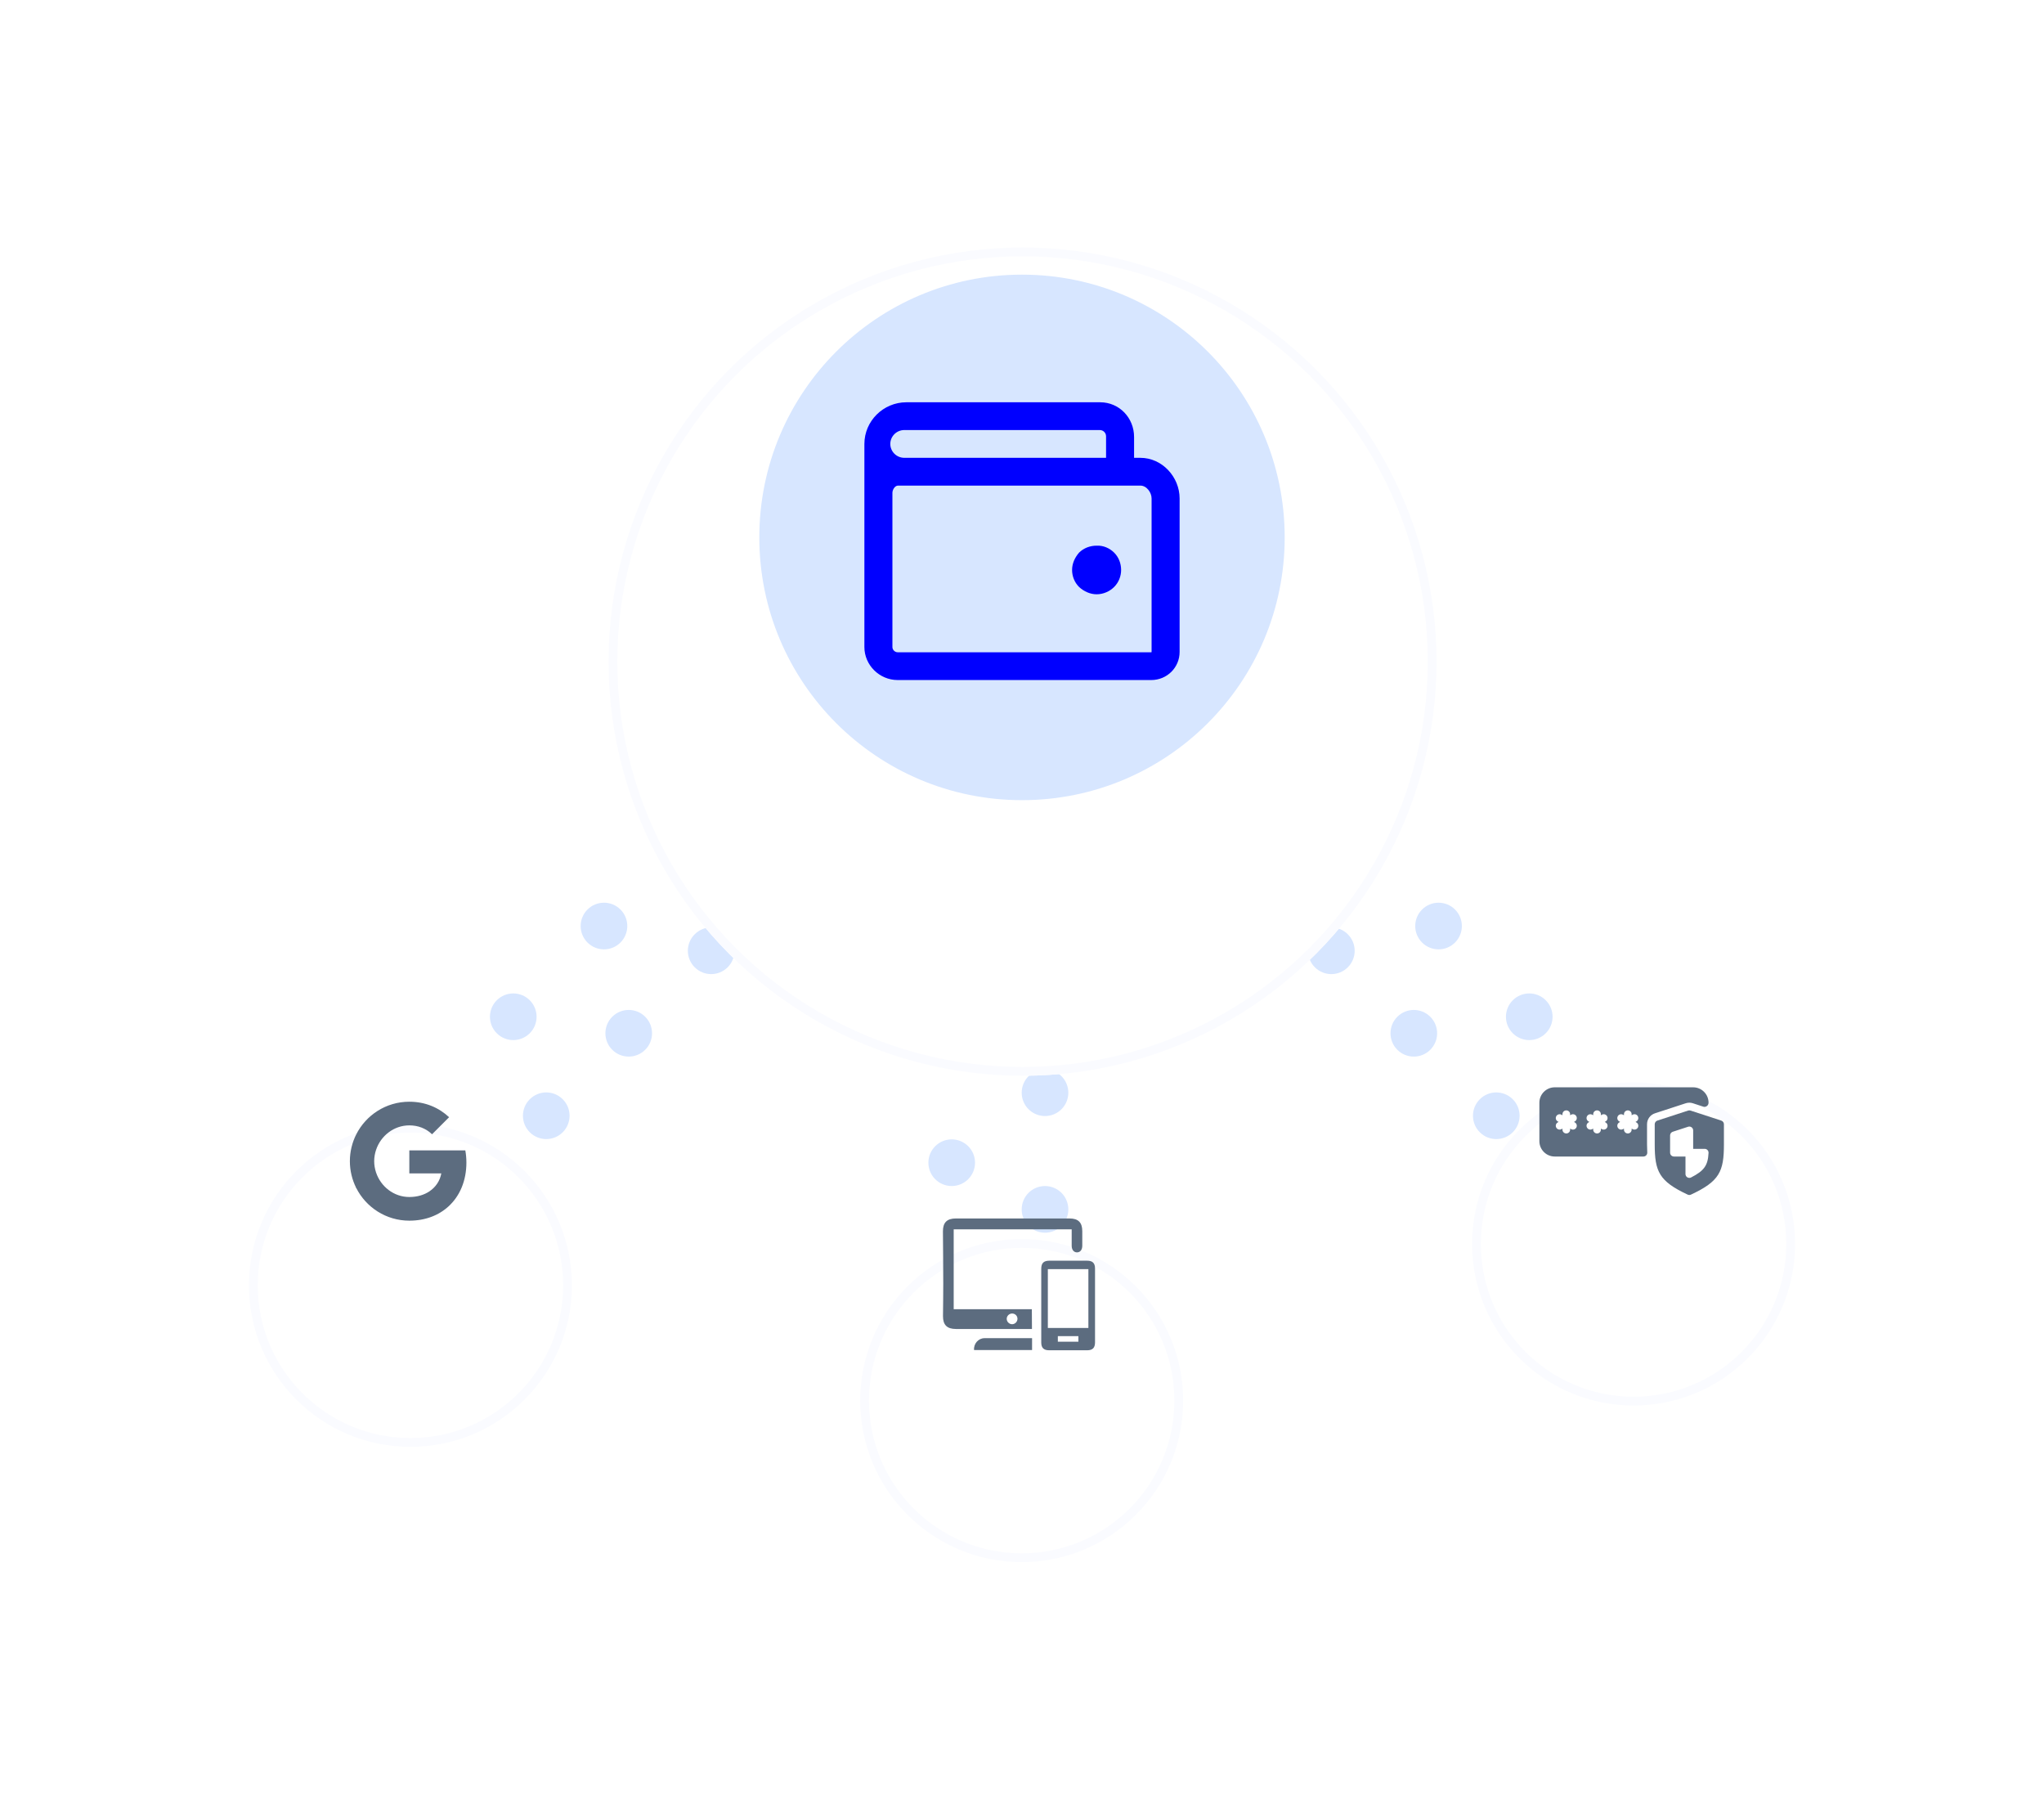 <svg width="312" height="276" viewBox="0 0 312 276" fill="none" xmlns="http://www.w3.org/2000/svg">
    <circle cx="145.271" cy="177.431" r="3.56" transform="rotate(-90 145.271 177.431)"
        fill="#D7E6FF" />
    <circle cx="145.271" cy="157.851" r="3.56" transform="rotate(-90 145.271 157.851)"
        fill="#D7E6FF" />
    <circle cx="145.271" cy="138.269" r="3.56" transform="rotate(-90 145.271 138.269)"
        fill="#D7E6FF" />
    <circle cx="159.512" cy="184.552" r="3.56" transform="rotate(-90 159.512 184.552)"
        fill="#D7E6FF" />
    <circle cx="159.512" cy="166.751" r="3.56" transform="rotate(-90 159.512 166.751)"
        fill="#D7E6FF" />
    <circle cx="159.512" cy="148.949" r="3.56" transform="rotate(-90 159.512 148.949)"
        fill="#D7E6FF" />
    <circle cx="159.512" cy="131.148" r="3.56" transform="rotate(-90 159.512 131.148)"
        fill="#D7E6FF" />
    <circle cx="78.346" cy="155.16" r="3.56" transform="rotate(-45 78.346 155.16)"
        fill="#D7E6FF" />
    <circle cx="92.192" cy="141.314" r="3.56" transform="rotate(-45 92.192 141.314)"
        fill="#D7E6FF" />
    <circle cx="106.039" cy="127.469" r="3.56" transform="rotate(-45 106.039 127.469)"
        fill="#D7E6FF" />
    <circle cx="83.381" cy="170.266" r="3.56" transform="rotate(-45 83.381 170.266)"
        fill="#D7E6FF" />
    <circle cx="95.969" cy="157.679" r="3.56" transform="rotate(-45 95.969 157.679)"
        fill="#D7E6FF" />
    <circle cx="108.556" cy="145.091" r="3.56" transform="rotate(-45 108.556 145.091)"
        fill="#D7E6FF" />
    <circle cx="121.144" cy="132.504" r="3.56" transform="rotate(-45 121.144 132.504)"
        fill="#D7E6FF" />
    <circle r="3.56" transform="matrix(-0.707 -0.707 -0.707 0.707 233.429 155.161)"
        fill="#D7E6FF" />
    <circle r="3.56" transform="matrix(-0.707 -0.707 -0.707 0.707 219.583 141.315)"
        fill="#D7E6FF" />
    <circle r="3.56" transform="matrix(-0.707 -0.707 -0.707 0.707 205.737 127.47)"
        fill="#D7E6FF" />
    <circle r="3.56" transform="matrix(-0.707 -0.707 -0.707 0.707 228.395 170.267)"
        fill="#D7E6FF" />
    <circle r="3.56" transform="matrix(-0.707 -0.707 -0.707 0.707 215.807 157.68)"
        fill="#D7E6FF" />
    <circle r="3.56" transform="matrix(-0.707 -0.707 -0.707 0.707 203.22 145.092)"
        fill="#D7E6FF" />
    <circle r="3.56" transform="matrix(-0.707 -0.707 -0.707 0.707 190.632 132.505)"
        fill="#D7E6FF" />
    <g filter="url(#filter0_d)">
        <circle cx="62.648" cy="177.369" r="24.648" fill="white" />
        <circle cx="62.648" cy="177.369" r="23.978" stroke="#FAFBFF" stroke-width="1.341" />
    </g>
    <path fill-rule="evenodd" clip-rule="evenodd"
        d="M71.192 177.406C71.192 176.763 71.134 176.144 71.027 175.55H62.48V179.06H67.364C67.154 180.195 66.514 181.156 65.553 181.799V184.076H68.486C70.202 182.496 71.192 180.17 71.192 177.406Z"
        fill="#5C6C7F" />
    <path fill-rule="evenodd" clip-rule="evenodd"
        d="M62.48 186.276C64.931 186.276 66.985 185.463 68.486 184.077L65.553 181.8C64.741 182.344 63.701 182.666 62.48 182.666C60.117 182.666 58.116 181.07 57.403 178.925H54.371V181.276C55.864 184.242 58.933 186.276 62.48 186.276Z"
        fill="#5C6C7F" />
    <path fill-rule="evenodd" clip-rule="evenodd"
        d="M57.402 178.925C57.221 178.38 57.117 177.799 57.117 177.2C57.117 176.602 57.221 176.021 57.402 175.476V173.125H54.37C53.756 174.35 53.405 175.736 53.405 177.2C53.405 178.665 53.756 180.051 54.37 181.276L57.402 178.925Z"
        fill="#5C6C7F" />
    <path fill-rule="evenodd" clip-rule="evenodd"
        d="M62.48 171.734C63.813 171.734 65.009 172.192 65.949 173.091L68.552 170.489C66.981 169.024 64.926 168.125 62.48 168.125C58.933 168.125 55.864 170.159 54.371 173.124L57.403 175.476C58.116 173.331 60.117 171.734 62.48 171.734Z"
        fill="#5C6C7F" />
    <g filter="url(#filter1_d)">
        <circle cx="155.951" cy="194.96" r="24.648" fill="white" />
        <circle cx="155.951" cy="194.96" r="23.978" stroke="#FAFBFF" stroke-width="1.341" />
    </g>
    <g filter="url(#filter2_d)">
        <circle cx="249.352" cy="171.062" r="24.648" fill="white" />
        <circle cx="249.352" cy="171.062" r="23.978" stroke="#FAFBFF" stroke-width="1.341" />
    </g>
    <path
        d="M252.621 169.891L257.316 168.36C257.666 168.245 258.056 168.245 258.407 168.36L260.027 168.888C260.206 168.947 260.401 168.887 260.554 168.776C260.705 168.666 260.796 168.461 260.796 168.273C260.796 166.979 259.742 165.926 258.448 165.926H237.321C236.027 165.926 234.974 166.979 234.974 168.273V174.142C234.974 175.436 236.027 176.489 237.321 176.489H250.856C251.017 176.489 251.171 176.423 251.282 176.306C251.392 176.189 251.451 176.032 251.441 175.871C251.421 175.475 251.406 175.067 251.406 174.627V171.565C251.406 170.8 251.894 170.127 252.621 169.891ZM240.392 171.286C240.673 171.448 240.769 171.807 240.606 172.088C240.499 172.276 240.3 172.381 240.098 172.381C239.999 172.381 239.898 172.356 239.805 172.303L239.669 172.224V172.381C239.669 172.706 239.406 172.968 239.082 172.968C238.757 172.968 238.495 172.706 238.495 172.381V172.224L238.359 172.303C238.266 172.356 238.165 172.381 238.065 172.381C237.863 172.381 237.665 172.276 237.557 172.088C237.395 171.807 237.491 171.448 237.772 171.286L237.908 171.208L237.772 171.129C237.491 170.967 237.395 170.608 237.557 170.327C237.719 170.046 238.079 169.952 238.359 170.112L238.495 170.191V170.034C238.495 169.709 238.757 169.447 239.082 169.447C239.406 169.447 239.669 169.709 239.669 170.034V170.191L239.805 170.112C240.085 169.95 240.445 170.045 240.606 170.327C240.769 170.608 240.673 170.967 240.392 171.129L240.256 171.207L240.392 171.286ZM245.087 171.286C245.368 171.448 245.464 171.807 245.301 172.088C245.193 172.276 244.995 172.381 244.793 172.381C244.694 172.381 244.593 172.356 244.5 172.303L244.364 172.224V172.381C244.364 172.706 244.101 172.968 243.777 172.968C243.452 172.968 243.19 172.706 243.19 172.381V172.224L243.053 172.303C242.961 172.356 242.86 172.381 242.76 172.381C242.558 172.381 242.36 172.276 242.252 172.088C242.09 171.807 242.186 171.448 242.467 171.286L242.603 171.208L242.467 171.129C242.186 170.967 242.09 170.608 242.252 170.327C242.414 170.046 242.774 169.952 243.054 170.112L243.19 170.191V170.034C243.19 169.709 243.452 169.447 243.777 169.447C244.101 169.447 244.364 169.709 244.364 170.034V170.191L244.5 170.112C244.78 169.95 245.141 170.045 245.301 170.327C245.464 170.608 245.368 170.967 245.087 171.129L244.951 171.208L245.087 171.286ZM249.782 171.286C250.063 171.448 250.159 171.807 249.996 172.088C249.888 172.276 249.69 172.381 249.488 172.381C249.389 172.381 249.288 172.356 249.195 172.303L249.058 172.224V172.381C249.058 172.706 248.796 172.968 248.472 172.968C248.147 172.968 247.885 172.706 247.885 172.381V172.224L247.748 172.303C247.655 172.356 247.555 172.381 247.455 172.381C247.253 172.381 247.055 172.276 246.947 172.088C246.784 171.807 246.881 171.448 247.161 171.286L247.298 171.208L247.161 171.129C246.881 170.967 246.784 170.608 246.947 170.327C247.109 170.046 247.469 169.952 247.748 170.112L247.885 170.191V170.034C247.885 169.709 248.147 169.447 248.472 169.447C248.796 169.447 249.058 169.709 249.058 170.034V170.191L249.195 170.112C249.476 169.95 249.836 170.045 249.996 170.327C250.159 170.608 250.063 170.967 249.782 171.129L249.646 171.208L249.782 171.286Z"
        fill="#5C6C7F" />
    <path
        d="M262.739 171.005L258.044 169.475C257.924 169.437 257.798 169.437 257.679 169.475L252.984 171.005C252.744 171.085 252.58 171.31 252.58 171.564V174.626C252.58 178.756 253.24 180.265 257.614 182.302C257.692 182.339 257.777 182.357 257.861 182.357C257.946 182.357 258.031 182.339 258.109 182.302C262.483 180.265 263.143 178.756 263.143 174.626V171.564C263.143 171.31 262.979 171.085 262.739 171.005ZM258.13 179.683C258.045 179.727 257.953 179.748 257.861 179.748C257.755 179.748 257.649 179.72 257.555 179.662C257.381 179.556 257.275 179.366 257.275 179.161V176.488H255.514C255.19 176.488 254.927 176.226 254.927 175.902V173.268C254.927 173.014 255.091 172.788 255.332 172.709L257.679 171.944C257.859 171.886 258.054 171.917 258.206 172.027C258.358 172.137 258.448 172.314 258.448 172.502V175.315H260.209C260.369 175.315 260.523 175.381 260.634 175.497C260.744 175.613 260.803 175.77 260.795 175.93C260.702 177.851 260.129 178.658 258.13 179.683Z"
        fill="#5C6C7F" />
    <g filter="url(#filter3_d)">
        <circle cx="156.084" cy="82.195" r="63.195" fill="white" />
        <circle cx="156.084" cy="82.195" r="62.524" stroke="#FAFBFF" stroke-width="1.341" />
    </g>
    <circle cx="156" cy="82.009" r="40.097" fill="#D7E6FF" />
    <path
        d="M170.061 84.33C170.756 85.019 171.13 85.973 171.13 86.98C171.13 87.933 170.756 88.887 170.061 89.576C169.366 90.265 168.403 90.689 167.387 90.689C166.425 90.689 165.463 90.265 164.714 89.576C164.019 88.887 163.645 87.933 163.645 86.98C163.645 85.973 164.073 85.072 164.714 84.33C165.409 83.642 166.372 83.271 167.387 83.271C168.403 83.218 169.366 83.642 170.061 84.33ZM180.058 76.065V99.484C180.058 101.869 178.134 103.776 175.728 103.776H137.021C134.241 103.776 131.942 101.498 131.942 98.742V67.746C131.942 64.249 134.829 61.388 138.357 61.388H167.922C170.863 61.388 173.108 63.772 173.108 66.686V69.865H174.07C177.385 69.865 180.058 72.78 180.058 76.065ZM135.898 67.746C135.898 68.912 136.86 69.865 138.036 69.865H168.831V66.58C168.831 66.05 168.403 65.626 167.869 65.626H138.036C136.86 65.626 135.898 66.58 135.898 67.746ZM175.781 76.065C175.781 75.164 175.033 74.104 174.07 74.104H137.074C136.593 74.104 136.219 74.74 136.219 75.217V98.742C136.219 99.166 136.593 99.537 137.021 99.537H175.728C175.781 99.537 175.781 99.484 175.781 99.484V76.065Z"
        fill="#0000ff" />
    <path
        d="M157.52 202.805C157.347 202.805 157.198 202.805 157.05 202.805C153.337 202.805 149.625 202.805 145.912 202.805C144.559 202.805 143.932 202.186 143.94 200.841C143.948 199.191 143.99 197.541 143.981 195.899C143.981 193.234 143.948 190.57 143.932 187.905C143.924 186.56 144.551 185.941 145.904 185.941C151.687 185.941 157.479 185.941 163.262 185.941C164.59 185.941 165.201 186.56 165.201 187.88C165.201 188.623 165.201 189.365 165.201 190.108C165.201 190.718 164.887 191.106 164.409 191.114C163.914 191.122 163.584 190.726 163.584 190.091C163.575 189.266 163.584 188.449 163.584 187.6C157.569 187.6 151.596 187.6 145.574 187.6C145.574 191.642 145.574 195.685 145.574 199.785C149.542 199.785 153.51 199.785 157.503 199.785C157.52 200.808 157.52 201.773 157.52 202.805ZM155.309 201.245C155.309 200.8 154.946 200.445 154.492 200.445C154.047 200.445 153.675 200.808 153.667 201.245C153.659 201.699 154.055 202.087 154.509 202.079C154.954 202.062 155.309 201.691 155.309 201.245Z"
        fill="#5C6C7F" />
    <path
        d="M158.939 199.224C158.939 197.36 158.939 195.495 158.939 193.622C158.939 192.756 159.302 192.393 160.16 192.385C162.082 192.385 164.004 192.385 165.935 192.385C166.776 192.385 167.148 192.756 167.148 193.589C167.148 197.343 167.148 201.089 167.148 204.842C167.148 205.684 166.776 206.055 165.943 206.055C164.004 206.055 162.065 206.055 160.127 206.055C159.318 206.055 158.939 205.676 158.939 204.875C158.93 202.986 158.939 201.105 158.939 199.224ZM159.945 202.648C162.016 202.648 164.054 202.648 166.133 202.648C166.133 199.653 166.133 196.675 166.133 193.672C164.046 193.672 162.008 193.672 159.945 193.672C159.945 196.667 159.945 199.637 159.945 202.648ZM161.471 204.743C162.519 204.743 163.559 204.743 164.607 204.743C164.607 204.455 164.607 204.182 164.607 203.902C163.551 203.902 162.519 203.902 161.471 203.902C161.471 204.191 161.471 204.446 161.471 204.743Z"
        fill="#5C6C7F" />
    <path
        d="M157.536 204.208C157.536 204.835 157.536 205.421 157.536 206.023C154.574 206.023 151.629 206.023 148.684 206.023C148.593 205.058 149.344 204.208 150.276 204.208C152.677 204.208 155.078 204.208 157.536 204.208Z"
        fill="#5C6C7F" />
    <defs>
        <filter id="filter0_d" x="0.455" y="133.948" width="124.387" height="124.387"
            filterUnits="userSpaceOnUse" color-interpolation-filters="sRGB">
            <feFlood flood-opacity="0" result="BackgroundImageFix" />
            <feColorMatrix in="SourceAlpha" type="matrix"
                values="0 0 0 0 0 0 0 0 0 0 0 0 0 0 0 0 0 0 127 0" />
            <feOffset dy="18.773" />
            <feGaussianBlur stdDeviation="18.773" />
            <feColorMatrix type="matrix"
                values="0 0 0 0 0.012 0 0 0 0 0.392 0 0 0 0 1 0 0 0 0.06 0" />
            <feBlend mode="normal" in2="BackgroundImageFix" result="effect1_dropShadow" />
            <feBlend mode="normal" in="SourceGraphic" in2="effect1_dropShadow" result="shape" />
        </filter>
        <filter id="filter1_d" x="93.758" y="151.539" width="124.387" height="124.387"
            filterUnits="userSpaceOnUse" color-interpolation-filters="sRGB">
            <feFlood flood-opacity="0" result="BackgroundImageFix" />
            <feColorMatrix in="SourceAlpha" type="matrix"
                values="0 0 0 0 0 0 0 0 0 0 0 0 0 0 0 0 0 0 127 0" />
            <feOffset dy="18.773" />
            <feGaussianBlur stdDeviation="18.773" />
            <feColorMatrix type="matrix"
                values="0 0 0 0 0.012 0 0 0 0 0.392 0 0 0 0 1 0 0 0 0.06 0" />
            <feBlend mode="normal" in2="BackgroundImageFix" result="effect1_dropShadow" />
            <feBlend mode="normal" in="SourceGraphic" in2="effect1_dropShadow" result="shape" />
        </filter>
        <filter id="filter2_d" x="187.158" y="127.641" width="124.387" height="124.387"
            filterUnits="userSpaceOnUse" color-interpolation-filters="sRGB">
            <feFlood flood-opacity="0" result="BackgroundImageFix" />
            <feColorMatrix in="SourceAlpha" type="matrix"
                values="0 0 0 0 0 0 0 0 0 0 0 0 0 0 0 0 0 0 127 0" />
            <feOffset dy="18.773" />
            <feGaussianBlur stdDeviation="18.773" />
            <feColorMatrix type="matrix"
                values="0 0 0 0 0.012 0 0 0 0 0.392 0 0 0 0 1 0 0 0 0.06 0" />
            <feBlend mode="normal" in2="BackgroundImageFix" result="effect1_dropShadow" />
            <feBlend mode="normal" in="SourceGraphic" in2="effect1_dropShadow" result="shape" />
        </filter>
        <filter id="filter3_d" x="55.343" y="0.227" width="201.481" height="201.481"
            filterUnits="userSpaceOnUse" color-interpolation-filters="sRGB">
            <feFlood flood-opacity="0" result="BackgroundImageFix" />
            <feColorMatrix in="SourceAlpha" type="matrix"
                values="0 0 0 0 0 0 0 0 0 0 0 0 0 0 0 0 0 0 127 0" />
            <feOffset dy="18.773" />
            <feGaussianBlur stdDeviation="18.773" />
            <feColorMatrix type="matrix"
                values="0 0 0 0 0.012 0 0 0 0 0.392 0 0 0 0 1 0 0 0 0.06 0" />
            <feBlend mode="normal" in2="BackgroundImageFix" result="effect1_dropShadow" />
            <feBlend mode="normal" in="SourceGraphic" in2="effect1_dropShadow" result="shape" />
        </filter>
    </defs>
</svg>